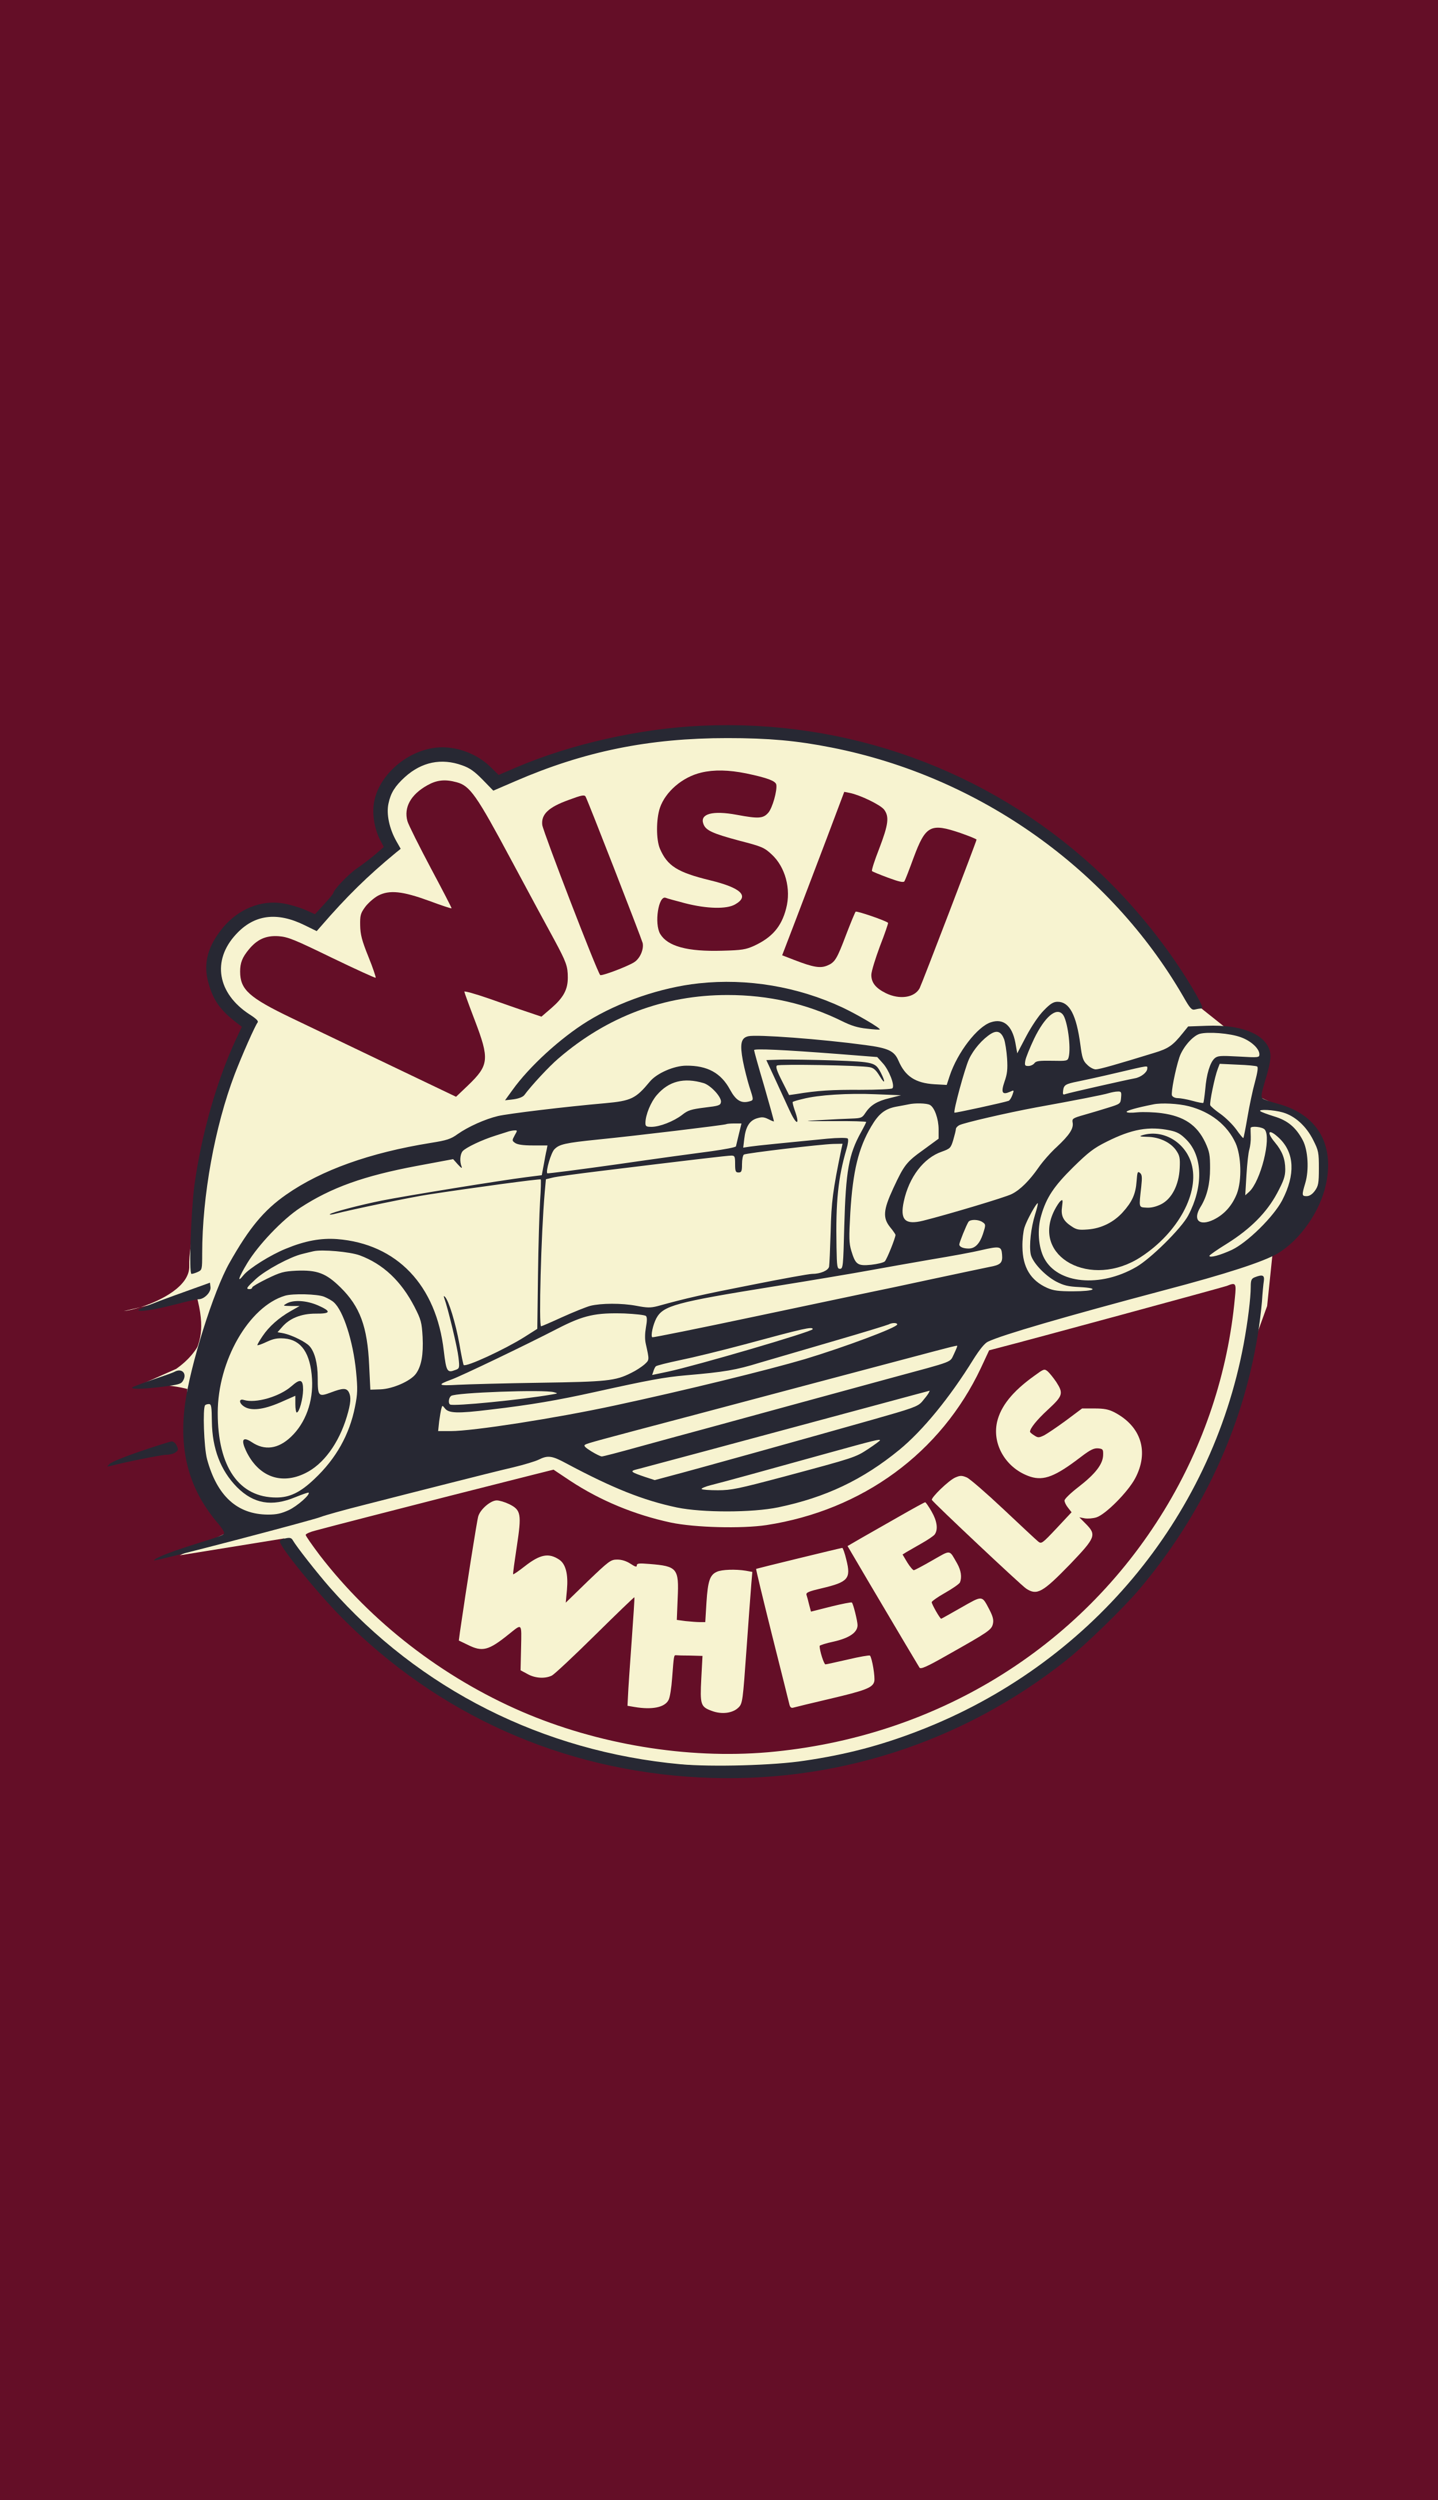 <svg width="589" height="1024" viewBox="0 0 589 1024" fill="none" xmlns="http://www.w3.org/2000/svg">
<rect width="589" height="1024" fill="#640E27"/>
<path d="M57.562 535.373C54.623 536.314 52.106 536.861 50.677 536.98L57.562 535.373C66.009 532.67 77.939 526.711 77.52 518.289C76.814 504.097 95.886 425.871 102.244 422.063C107.33 419.017 95.415 410.871 88.822 407.179L87.409 388.488L96.946 378.45L111.427 374.297L120.61 372.566L125.554 377.066H128.733L160.521 347.298L155.223 326.53L166.878 313.031L178.887 309.569L191.955 310.954L200.432 317.53L203.257 319.607L239.283 307.492L292.969 298.839L354.424 307.492L386.212 317.53L420.825 336.568L459.323 370.143L490.404 411.679L501.706 420.679L512.302 425.871L519.013 433.832L516.187 449.408L524.311 453.215L535.966 461.176L542.324 472.253V486.444L521.485 511.02L519.013 534.903L488.991 617.975L452.966 662.281L415.174 693.087L376.322 711.778L313.454 725.277L247.76 720.431L205.023 704.855L159.814 676.472L125.554 642.551L116.371 630.09L73.635 637.013L94.473 626.975L77.52 584.054C75.57 568.901 77.244 561.788 79.148 556.363C81.609 549.35 84.455 545.158 80.346 530.057L57.562 535.373Z" fill="#F7F3D0"/>
<path d="M72.156 560.647C77.093 557.191 81.453 552.408 83.519 545.978C88.322 531.025 85.52 556.593 83.519 571.246C79.28 569.169 67.695 565.639 55.263 568.131L56.639 567.521L72.156 560.647Z" fill="#F7F3D0"/>
<path d="M287.317 297.246C262.169 298.353 233.914 304.722 211.521 314.276L204.245 317.391L200.925 314.137C194.709 308.045 185.102 304.93 176.908 306.453C164.829 308.599 154.162 319.052 153.032 329.852C152.538 334.421 153.527 339.89 155.787 344.182L157.2 346.881L153.739 349.927C151.831 351.52 148.441 354.15 146.18 355.673C142.719 358.027 136.573 364.465 136.503 365.85C136.432 366.127 134.807 368.134 132.759 370.349L129.015 374.434L124.847 372.565C122.516 371.595 118.56 370.419 115.947 370.003C106.976 368.48 97.581 372.288 91.153 380.11C85.148 387.518 83.241 394.371 85.219 401.986C87.197 409.532 90.093 413.685 97.086 419.016L99.064 420.539L96.662 425.662C88.751 442.622 82.464 464.775 79.638 485.405C78.225 496.066 77.307 521.749 78.438 521.749C78.861 521.749 80.062 521.403 81.051 520.918C82.746 520.157 82.817 519.949 82.817 513.442C82.817 489.835 87.974 461.452 96.097 440.061C99.205 431.961 104.503 420.054 105.492 418.808C105.987 418.254 105.068 417.285 102.243 415.485C89.033 406.901 86.702 393.402 96.662 382.672C104.079 374.572 113.404 373.326 124.777 378.934L129.721 381.356L131.417 379.418C142.083 367.096 150.489 358.858 162.145 349.235L164.122 347.643L162.356 344.528C159.46 339.405 158.189 333.382 159.107 329.159C160.025 324.729 161.791 321.96 165.888 318.222C172.74 312.06 180.793 310.399 189.27 313.445C192.449 314.552 194.356 315.937 197.747 319.398L202.055 323.829L210.885 320.021C239.282 307.699 265.842 302.299 297.912 302.299C314.866 302.299 326.38 303.338 340.649 306.176C401.116 318.083 454.589 356.019 484.823 408.424C487.366 412.924 488.143 413.755 489.344 413.478C490.121 413.27 491.322 413.062 491.957 413.062C492.876 413.062 492.523 412.024 490.121 407.663C479.666 389.248 464.267 370.003 448.02 355.189C404.224 315.176 346.795 294.477 287.317 297.246Z" fill="#272833"/>
<path d="M287.243 316.425C279.543 318.225 272.55 324.248 270.29 330.894C268.736 335.532 268.736 343.908 270.29 347.577C273.327 354.638 277.424 357.269 290.775 360.523C303.631 363.638 307.093 367.03 301.088 370.422C297.627 372.43 289.503 372.222 280.603 369.938C276.93 368.968 273.327 367.999 272.691 367.722C269.725 366.545 267.888 378.314 270.431 382.537C273.468 387.59 281.592 389.806 295.79 389.39C303.843 389.183 305.468 388.906 308.859 387.383C316.205 383.991 320.09 379.56 321.997 372.084C324.116 364.123 321.644 355.054 316.064 349.931C313.026 347.093 311.967 346.677 302.854 344.324C291.764 341.347 289.009 340.101 288.091 337.401C286.607 333.317 291.835 331.863 301.865 333.732C310.766 335.393 312.602 335.255 314.722 332.832C316.417 330.824 318.395 323.763 317.971 321.34C317.618 319.817 314.227 318.571 305.68 316.771C298.475 315.318 292.47 315.179 287.243 316.425Z" fill="#640E27"/>
<path d="M174.93 321.689C168.29 325.427 165.324 330.689 166.878 336.296C167.301 337.819 171.61 346.403 176.414 355.472C181.217 364.471 185.102 371.948 184.961 372.017C184.82 372.155 180.793 370.84 175.99 369.04C164.829 364.956 159.531 364.402 154.869 366.825C153.103 367.794 150.772 369.871 149.571 371.463C147.664 374.094 147.452 374.925 147.523 379.009C147.593 382.747 148.229 385.239 150.913 391.885C152.75 396.385 154.021 400.262 153.88 400.469C153.668 400.608 145.615 396.939 136.008 392.301C120.609 384.824 117.995 383.716 114.11 383.439C108.954 383.093 105.351 384.686 101.89 388.908C99.206 392.162 98.358 394.377 98.358 397.908C98.358 405.315 101.96 408.569 119.55 417.015C127.108 420.614 145.333 429.337 160.026 436.398L186.798 449.205L191.742 444.498C200.29 436.26 200.572 433.837 194.427 417.776C192.096 411.684 190.188 406.423 190.188 406.146C190.188 405.8 194.709 407.046 200.29 408.984C205.8 410.923 212.863 413.415 216.042 414.453L221.764 416.391L225.79 412.93C230.806 408.569 232.572 405.315 232.572 400.4C232.572 395.693 231.936 394.031 226.991 384.824C224.731 380.74 216.89 366.202 209.543 352.495C195.133 325.566 192.519 321.827 187.01 320.374C182.206 319.058 178.816 319.474 174.93 321.689Z" fill="#640E27"/>
<path d="M338.528 343.628C334.502 354.22 328.78 369.242 325.813 377.065L320.374 391.257L325.389 393.195C333.089 396.172 335.985 396.656 338.811 395.479C341.99 394.164 342.767 392.918 346.652 382.603C348.488 377.826 350.184 373.742 350.466 373.396C350.89 372.981 362.828 377.065 363.746 377.965C363.888 378.103 362.404 382.465 360.426 387.518C358.519 392.641 356.894 397.902 356.894 399.287C356.894 402.471 358.66 404.687 362.828 406.763C368.479 409.532 374.554 408.633 376.673 404.756C377.521 403.164 399.984 344.528 399.984 343.905C399.984 343.628 397.017 342.452 393.485 341.205C381.124 336.983 379.146 338.021 374.201 351.313C372.435 356.158 370.74 360.52 370.457 360.935C370.104 361.558 368.197 361.143 363.746 359.481C360.356 358.235 357.389 356.989 357.177 356.782C356.894 356.505 358.237 352.351 360.144 347.505C363.888 337.675 364.311 334.49 362.122 331.583C360.638 329.645 352.232 325.56 347.923 324.729L345.804 324.314L338.528 343.628Z" fill="#640E27"/>
<path d="M232.92 327.635C224.656 330.612 221.618 333.52 222.113 337.881C222.536 340.858 244.576 398.109 245.847 399.355C246.412 399.839 256.938 395.893 259.763 394.093C262.165 392.57 263.79 388.763 263.224 386.201C262.659 384.125 240.761 327.774 239.843 326.251C239.349 325.42 238.148 325.697 232.92 327.635Z" fill="#640E27"/>
<path d="M286.252 402.745C270.782 404.407 253.405 410.36 240.478 418.391C229.458 425.244 216.814 436.805 209.962 446.358L206.854 450.65L210.386 450.235C212.434 449.958 214.2 449.266 214.765 448.504C217.662 444.558 225.008 436.667 228.681 433.551C248.672 416.314 272.124 407.522 297.978 407.522C314.79 407.522 330.331 411.053 344.811 418.183C348.555 420.052 351.381 420.952 355.054 421.298C357.809 421.644 360.211 421.783 360.352 421.644C360.847 421.229 351.381 415.622 345.235 412.714C326.799 404.061 306.031 400.599 286.252 402.745Z" fill="#272833"/>
<path d="M427.542 413.825C425.423 415.971 422.597 420.194 420.337 424.417L416.663 431.409L415.886 427.048C414.544 419.987 411.012 417.01 405.926 418.671C400.346 420.402 392.152 431.063 388.973 440.685L387.772 444.354L382.757 444.078C374.916 443.593 370.748 440.824 367.993 434.386C366.298 430.44 363.896 429.263 354.43 428.017C336.559 425.594 309.787 423.586 306.467 424.417C303.5 425.109 303.005 427.532 304.277 434.455C304.913 437.709 306.114 442.416 306.891 444.908C308.798 450.793 308.798 450.585 306.749 451.139C303.5 451.969 301.381 450.654 298.979 446.224C295.306 439.439 289.725 436.393 281.107 436.463C276.092 436.463 268.957 439.578 266.132 443.039C260.41 449.962 258.503 450.862 247.978 451.831C231.307 453.285 208.067 456.123 203.97 457.092C198.742 458.338 191.749 461.454 187.44 464.5C184.685 466.507 182.99 467.061 176.421 468.099C151.485 472.114 131.565 479.245 117.225 489.283C108.183 495.582 102.108 502.851 93.985 517.25C87.486 528.673 77.879 559.271 75.76 575.193C73.217 594.646 77.526 610.291 89.464 624.137C90.877 625.798 91.936 627.529 91.795 627.944C91.513 628.775 90.665 629.052 77.667 633.136C68.979 635.905 62.551 638.536 63.186 639.09C63.61 639.505 128.457 622.545 131.565 621.229C132.907 620.676 141.03 618.391 149.578 616.245C158.125 614.03 173.524 610.153 183.838 607.522C194.151 604.892 206.089 601.915 210.327 600.946C214.636 599.907 219.228 598.523 220.64 597.831C224.384 595.962 226.08 596.169 231.943 599.354C250.874 609.461 263.448 614.514 277.293 617.422C287.677 619.568 308.091 619.568 318.758 617.353C338.042 613.337 353.3 606.138 368.346 593.815C377.883 585.993 388.973 572.494 398.721 556.71C401.264 552.695 403.313 550.133 404.655 549.51C410.376 546.741 436.089 539.265 476.989 528.396C502.278 521.75 517.536 516.766 523.328 513.374C532.44 507.974 540.776 496.136 543.107 485.06C546.71 468.376 539.292 456.192 523.045 451.969C520.149 451.208 517.465 450.239 517.041 449.823C516.476 449.27 516.688 447.608 517.889 443.662C520.291 435.84 520.785 432.863 520.079 430.301C518.03 423.448 508.353 419.571 494.295 420.125L486.666 420.402L484.477 423.102C480.38 428.225 478.614 429.471 472.609 431.271C457.563 435.909 450.287 437.986 448.804 437.986C447.956 437.986 446.332 437.155 445.272 436.047C443.577 434.455 443.224 433.209 442.517 427.878C440.892 415.694 438.067 410.295 433.193 410.295C431.498 410.295 430.226 411.056 427.542 413.825ZM435.312 415.487C437.219 417.771 438.773 429.055 437.714 433.001C437.29 434.524 437.007 434.593 430.862 434.455C425.634 434.386 424.363 434.524 423.657 435.493C423.162 436.116 422.103 436.601 421.184 436.601C419.771 436.601 419.63 436.324 419.983 434.317C420.195 433.14 421.82 429.125 423.586 425.386C427.966 416.387 432.698 412.372 435.312 415.487ZM411.295 425.663C411.719 426.909 412.284 430.44 412.496 433.486C412.778 437.916 412.566 439.855 411.436 443.039C409.882 447.539 410.518 448.577 413.767 447.124C415.392 446.362 415.392 446.431 414.685 448.439C414.262 449.616 413.555 450.723 413.131 450.862C411.224 451.554 391.233 455.915 390.951 455.708C390.386 455.154 395.189 437.501 396.884 433.832C398.721 429.817 402.465 425.525 405.926 423.379C408.469 421.856 410.094 422.548 411.295 425.663ZM508.282 424.832C512.45 426.355 515.84 429.471 515.84 431.824C515.84 433.14 515.487 433.209 507.364 432.724C499.805 432.309 498.746 432.378 497.474 433.486C495.638 435.147 494.154 439.993 493.66 446.224C493.377 449.062 493.024 451.554 492.883 451.693C492.741 451.9 490.693 451.485 488.432 450.862C486.172 450.239 483.417 449.754 482.428 449.754C481.298 449.754 480.309 449.27 480.026 448.647C479.603 447.47 481.369 438.262 483.064 433.07C484.406 429.055 488.432 424.348 491.329 423.448C494.719 422.479 503.761 423.171 508.282 424.832ZM343.411 431.686L359.305 432.932L361.494 435.355C364.108 438.124 366.651 444.631 365.521 445.739C365.168 446.085 359.658 446.362 352.241 446.362C340.868 446.293 334.934 446.639 326.104 448.093L323.208 448.508L320.312 442.762C318.122 438.47 317.628 436.809 318.263 436.393C319.182 435.77 352.594 436.324 356.196 437.086C357.892 437.363 358.881 438.332 360.505 441.032C362.554 444.354 362.695 443.108 360.788 439.37C358.528 435.078 358.104 434.94 341.504 434.317C333.027 434.04 323.42 433.901 320.029 433.97L313.884 434.178L317.416 441.793C319.323 445.947 321.937 451.623 323.208 454.392C326.246 461.107 327.87 461.246 325.469 454.6C324.903 452.939 324.55 451.485 324.692 451.346C324.833 451.139 326.669 450.585 328.789 450.1C335.146 448.439 347.508 447.677 358.528 448.162L369.053 448.577L364.391 449.754C359.163 451 356.55 452.662 354.43 455.846C353.159 457.854 352.665 457.992 348.779 458.131C346.448 458.2 340.727 458.477 336.064 458.754C328.294 459.169 328.718 459.238 341.221 459.169C348.638 459.1 354.784 459.307 354.784 459.515C354.784 459.723 353.865 461.592 352.665 463.738C347.649 472.807 346.448 479.453 345.813 502.159C345.389 518.566 345.318 519.673 344.047 519.673C342.916 519.673 342.775 518.912 342.634 510.812C342.281 492.052 343.27 482.429 346.731 470.591C347.367 468.515 347.579 466.646 347.225 466.299C346.872 465.953 343.27 465.953 338.819 466.369C321.866 468.03 309.787 469.207 307.173 469.622L304.418 470.038L304.842 466.507C305.407 461.523 306.961 459.031 309.928 458.061C311.977 457.438 312.824 457.438 314.661 458.338C315.862 458.961 316.921 459.377 316.992 459.307C317.063 459.169 315.297 452.731 313.036 444.908C310.705 437.086 308.868 430.44 308.868 430.094C308.868 429.401 321.018 429.955 343.411 431.686ZM514.922 436.809C515.416 437.086 515.063 439.301 514.004 443.247C513.085 446.5 511.743 452.939 510.966 457.508C510.189 462.146 509.412 465.953 509.271 466.092C509.13 466.23 507.858 464.707 506.445 462.7C504.962 460.623 502.066 457.784 499.947 456.261C497.827 454.808 495.92 453.146 495.708 452.662C495.355 451.693 497.545 440.962 498.816 437.709L499.593 435.701L506.869 436.047C510.896 436.186 514.498 436.532 514.922 436.809ZM469.925 437.639C469.925 439.162 467.311 441.239 464.768 441.655C461.025 442.347 437.784 447.608 436.442 448.093C435.383 448.508 435.241 448.231 435.453 446.639C435.736 444.354 436.442 443.939 441.67 442.901C443.789 442.485 450.782 440.962 457.21 439.439C471.055 436.186 469.925 436.393 469.925 437.639ZM288.171 443.593C291.138 444.493 295.588 449.339 295.306 451.346C295.094 452.731 294.458 452.939 288.595 453.631C283.085 454.323 281.743 454.738 279.412 456.608C276.021 459.238 270.229 461.523 266.838 461.523C264.719 461.523 264.366 461.315 264.366 459.931C264.366 456.677 266.556 451.346 269.028 448.508C273.973 442.762 280.118 441.239 288.171 443.593ZM459.188 449.546C458.976 452.039 458.905 452.108 454.031 453.631C451.347 454.462 446.826 455.846 444.071 456.608C439.409 457.923 439.056 458.2 439.338 459.723C439.833 462.146 438.067 464.846 432.981 469.622C430.438 471.907 427.047 475.783 425.423 478.137C421.679 483.537 417.794 487.414 414.332 489.075C411.789 490.39 387.631 497.59 378.165 499.944C370.748 501.813 368.558 499.667 370.183 492.121C372.302 482.152 378.306 474.261 385.724 471.699C389.185 470.453 389.467 470.176 390.456 466.853C391.021 464.915 391.516 462.977 391.516 462.492C391.516 461.938 392.152 461.246 392.929 460.83C394.836 459.861 412.425 455.777 424.363 453.562C440.045 450.723 451.771 448.439 454.031 447.747C455.232 447.4 456.857 447.054 457.775 447.054C459.259 446.985 459.4 447.262 459.188 449.546ZM380.849 452.523C382.757 453.492 384.452 458.269 384.452 462.561V466.369L378.306 470.868C371.243 475.922 370.324 477.099 365.803 486.86C361.777 495.582 361.494 498.836 364.673 502.713C365.874 504.167 366.792 505.551 366.792 505.759C366.792 507.005 363.26 515.797 362.413 516.627C361.918 517.112 359.375 517.735 356.832 518.012C351.252 518.566 350.404 517.943 348.709 512.335C347.72 509.082 347.72 506.866 348.285 496.621C349.344 479.591 351.605 470.245 356.832 461.384C359.87 456.192 362.413 454.185 366.934 453.285C368.982 452.939 371.313 452.454 372.09 452.316C374.774 451.693 379.578 451.831 380.849 452.523ZM486.949 453.077C495.85 455.362 502.701 460.761 506.092 468.169C508.423 473.361 508.706 483.329 506.657 488.798C504.75 493.713 501.501 497.382 497.121 499.528C491.258 502.367 488.432 499.736 491.682 494.406C494.366 490.113 495.638 484.921 495.638 478.483C495.638 473.084 495.426 471.699 493.66 467.892C490.269 460.761 484.971 457.161 475.788 455.915C472.751 455.5 468.3 455.362 465.899 455.569C463.356 455.846 461.448 455.777 461.448 455.362C461.448 454.877 465.404 453.7 472.397 452.316C475.647 451.623 482.64 451.969 486.949 453.077ZM525.518 455.638C530.463 457.092 535.054 461.246 537.88 466.922C540.069 471.215 540.211 472.045 540.211 478.483C540.211 484.645 539.999 485.683 538.586 487.691C537.526 489.144 536.326 489.906 535.195 489.906C533.217 489.906 533.147 489.56 534.63 484.575C536.255 479.176 535.76 471.145 533.641 467.061C530.816 461.73 527.425 458.892 521.845 457.231C519.16 456.4 516.617 455.431 516.264 455.154C515.063 454.185 521.774 454.531 525.518 455.638ZM302.652 464.43C302.087 466.853 301.522 469.138 301.451 469.484C301.381 469.899 296.86 470.73 291.491 471.491C286.052 472.184 268.816 474.537 253.064 476.822C237.382 479.037 224.384 480.699 224.172 480.56C223.466 479.799 225.656 472.184 227.069 470.73C229.046 468.653 231.448 468.099 244.94 466.715C260.269 465.192 297.142 460.761 297.496 460.415C297.637 460.277 299.12 460.138 300.745 460.138H303.712L302.652 464.43ZM518.03 462.63C520.856 465.953 516.335 483.952 511.602 488.175L510.048 489.56L510.542 481.252C510.825 476.683 511.319 471.907 511.743 470.73C512.096 469.484 512.379 467.13 512.308 465.538C512.238 463.876 512.238 462.353 512.238 462.007C512.379 461.038 517.112 461.523 518.03 462.63ZM479.249 462.977C482.216 463.6 483.629 464.43 485.96 466.784C492.671 473.568 492.953 486.029 486.666 497.867C483.912 503.059 471.338 515.52 465.404 518.912C450.57 527.496 433.193 525.835 427.683 515.312C425.281 510.743 424.787 503.474 426.482 497.798C428.601 490.46 431.639 485.891 439.55 478.068C445.837 471.907 447.956 470.245 453.396 467.545C463.638 462.423 470.631 461.177 479.249 462.977ZM210.822 464.984C209.691 467.061 209.691 467.199 210.963 468.099C211.952 468.792 214.212 469.138 218.309 469.138H224.243L223.89 471.007C223.607 472.114 223.113 474.814 222.689 477.168L221.912 481.322L215.413 482.152C205.877 483.329 166.602 489.698 156.43 491.706C147.529 493.506 135.803 496.552 135.097 497.313C134.885 497.521 135.521 497.521 136.51 497.313C144.916 495.167 168.721 490.252 175.644 489.214C193.233 486.514 221.276 482.706 221.488 483.052C221.629 483.191 221.559 487.206 221.206 491.983C220.923 496.759 220.499 510.466 220.358 522.442L220.075 544.249L214.848 547.572C206.725 552.695 190.831 560.033 189.913 559.064C189.771 558.925 188.924 554.979 188.147 550.341C186.663 542.103 183.767 532.48 182.213 531.096C181.718 530.611 181.648 530.819 182.001 531.788C183.484 535.803 187.37 552.002 187.793 555.948C188.288 560.379 188.217 560.517 186.381 561.14C183.202 562.386 182.778 561.694 181.789 553.387C178.752 526.388 162.575 509.428 138.064 507.489C131.494 507.005 124.925 508.182 117.084 511.435C110.868 513.928 101.967 519.535 99.777 522.235C96.881 525.835 97.729 523.204 101.331 517.25C105.994 509.635 115.812 499.39 122.947 494.682C135.662 486.375 149.013 481.599 170.769 477.514L185.604 474.745L187.581 476.96C188.924 478.414 189.418 478.691 189.065 477.791C188.217 475.714 188.429 472.807 189.489 471.491C190.831 469.968 197.4 466.853 202.91 465.123C205.453 464.292 207.996 463.53 208.561 463.323C209.126 463.184 210.186 462.977 210.822 462.977C211.952 462.907 211.952 463.046 210.822 464.984ZM523.893 466.092C530.251 472.114 530.674 481.045 525.165 491.636C521.633 498.351 510.966 508.874 504.538 511.92C499.735 514.135 495.355 515.312 495.355 514.343C495.355 514.066 498.604 511.782 502.56 509.359C512.167 503.336 518.807 496.69 523.116 488.66C525.8 483.606 526.436 481.806 526.436 478.899C526.436 474.676 525.165 471.422 522.198 467.892C518.454 463.392 519.655 462.077 523.893 466.092ZM344.612 470.661C341.15 487.483 340.515 492.26 340.232 504.443C340.02 511.505 339.738 517.943 339.596 518.773C339.243 520.366 336.064 521.75 332.603 521.75C331.402 521.75 320.241 523.758 307.809 526.25C287.677 530.196 281.249 531.65 269.24 534.973C266.485 535.665 265.072 535.665 260.763 534.834C254.618 533.657 246.212 533.726 241.761 534.834C239.996 535.319 234.839 537.395 230.247 539.472C225.726 541.549 221.841 543.211 221.629 543.211C220.64 543.211 221.629 505.482 223.113 488.383L223.607 482.983L226.15 482.36C227.563 481.945 236.464 480.768 246 479.591C283.297 475.022 298.061 473.291 299.544 473.291C300.957 473.291 301.098 473.637 301.098 476.753C301.098 479.729 301.31 480.214 302.511 480.214C303.712 480.214 303.924 479.729 303.924 476.822C303.924 474.884 304.277 473.153 304.701 472.876C305.76 472.253 336.276 468.653 341.292 468.515L345.106 468.445L344.612 470.661ZM423.939 497.521C422.314 502.713 421.467 510.051 422.173 513.651C422.809 516.904 427.824 522.304 432.557 524.865C435.665 526.458 437.431 526.942 442.235 527.15C450.641 527.565 448.521 528.881 439.409 528.881C433.546 528.881 431.498 528.604 428.955 527.496C422.103 524.45 418.853 518.981 418.783 510.674C418.712 507.836 419.136 504.236 419.63 502.713C420.548 499.736 424.646 492.398 425.069 492.813C425.211 492.952 424.716 495.098 423.939 497.521ZM402.465 500.567C403.807 501.467 403.807 501.674 402.606 505.413C401.264 509.428 399.357 511.366 396.743 511.366C394.553 511.366 392.929 510.674 392.929 509.705C392.929 508.874 395.754 501.882 396.673 500.428C397.45 499.321 400.84 499.39 402.465 500.567ZM410.447 513.858C410.73 517.25 409.882 518.081 405.22 518.912C403.313 519.327 392.858 521.473 381.98 523.827C371.101 526.181 359.375 528.673 355.843 529.365C352.382 530.127 331.049 534.557 308.586 539.334C286.052 544.111 267.403 547.849 267.191 547.71C266.414 547.226 267.474 542.518 268.816 539.957C271.642 534.765 276.516 533.38 316.992 526.873C332.532 524.381 350.192 521.404 356.196 520.296C362.201 519.189 373.644 517.181 381.626 515.797C389.609 514.481 398.65 512.82 401.759 512.058C409.599 510.259 410.165 510.397 410.447 513.858ZM147.317 514.135C156.854 517.666 164.271 524.589 169.78 535.249C172.465 540.511 172.747 541.549 173.101 547.572C173.454 554.841 172.606 559.548 170.346 562.663C168.156 565.64 160.951 568.825 155.865 569.032L151.697 569.171L151.202 559.133C150.496 543.349 147.459 535.111 139.406 527.219C133.543 521.473 129.94 520.089 121.393 520.435C116.166 520.712 114.894 521.058 109.455 523.689C106.064 525.35 103.309 526.942 103.309 527.288C103.309 527.704 102.815 527.981 102.25 527.981C100.554 527.981 100.978 527.358 104.793 523.827C108.678 520.227 118.85 514.758 123.795 513.581C125.561 513.166 127.609 512.612 128.386 512.474C131.847 511.643 143.291 512.681 147.317 514.135ZM132.766 531.096C134.249 531.719 136.015 532.688 136.721 533.38C140.607 536.772 144.633 549.372 145.834 561.625C146.54 568.963 146.47 570.832 145.41 576.163C143.15 587.585 137.64 597.415 128.81 605.723C123.018 611.261 118.638 613.337 113.199 613.337C97.87 613.337 89.181 600.807 89.181 578.655C89.181 557.333 101.967 535.111 116.731 530.68C119.98 529.711 130.011 529.988 132.766 531.096ZM264.578 538.988C265.072 539.472 265.072 540.926 264.578 543.626C264.154 546.049 264.083 548.541 264.507 550.341C265.991 557.125 266.061 556.918 263.942 558.856C262.812 559.825 260.41 561.417 258.503 562.317C252.075 565.571 248.613 565.917 221.135 566.332C206.937 566.54 191.82 566.955 187.581 567.163C179.387 567.648 178.822 567.232 184.897 565.017C188.924 563.563 215.201 550.964 228.34 544.18C239.077 538.642 243.951 537.603 255.819 537.949C260.198 538.157 264.154 538.572 264.578 538.988ZM367.499 542.449C367.499 543.695 345.954 551.725 329.707 556.641C314.449 561.14 280.048 569.586 251.651 575.678C227.563 580.87 193.798 586.131 184.615 586.131H179.458L179.882 582.116C180.164 579.97 180.588 577.547 180.8 576.855C181.153 575.54 181.224 575.54 182.142 576.716C183.696 578.862 187.228 579.001 200.791 577.339C217.32 575.401 228.269 573.532 243.881 570.071C265.779 565.225 272.207 564.048 280.895 563.286C296.93 561.902 301.381 561.14 311.27 558.094C316.78 556.502 330.625 552.418 342.069 549.095C353.512 545.772 363.402 542.726 363.967 542.449C365.38 541.688 367.499 541.688 367.499 542.449ZM332.886 544.387C332.886 545.357 285.063 559.34 273.69 561.763L267.121 563.148L267.615 561.694C267.827 560.863 268.322 559.894 268.604 559.617C268.887 559.271 273.408 558.164 278.635 557.056C283.792 556.018 295.659 553.11 304.983 550.618C329.283 544.041 332.886 543.211 332.886 544.387ZM390.739 554.564C388.902 558.164 391.516 557.194 365.168 564.325C356.196 566.748 338.466 571.594 325.822 575.055C313.177 578.516 296.648 583.016 289.09 585.093C281.531 587.1 269.028 590.562 261.399 592.639C253.699 594.785 247.059 596.515 246.494 596.515C246 596.515 244.022 595.546 242.115 594.369C239.572 592.777 238.936 592.085 239.713 591.669C240.843 591.046 243.598 590.285 284.498 579.485C301.239 575.055 320.453 569.932 327.235 568.132C334.016 566.332 347.579 562.733 357.256 560.171C367.004 557.61 378.73 554.495 383.392 553.248C388.055 552.002 391.94 551.033 392.081 551.172C392.222 551.241 391.587 552.764 390.739 554.564ZM226.927 570.209C228.623 570.694 228.552 570.694 226.221 571.109C213.577 573.324 185.886 576.024 184.403 575.263C183.484 574.778 183.767 572.494 184.756 571.732C186.381 570.348 223.042 569.032 226.927 570.209ZM380.284 570.694C379.86 571.386 378.66 572.909 377.6 574.155C375.834 576.093 373.856 576.786 357.256 581.493C332.109 588.623 283.156 602.261 274.891 604.407L268.18 606.207L264.154 604.892C258.644 603.023 258.079 602.607 260.128 601.984C261.117 601.777 274.326 598.177 289.443 594.162C320.383 585.854 325.257 584.539 357.609 575.816C370.254 572.424 380.638 569.586 380.779 569.586C380.849 569.517 380.638 570.071 380.284 570.694ZM86.78 582.185C86.921 593.331 90.382 602.33 97.093 609.115C103.874 615.899 111.291 617.214 120.969 613.199C123.865 612.022 126.267 611.191 126.408 611.33C127.185 612.091 121.817 616.799 118.355 618.46C115.177 619.914 113.34 620.329 109.737 620.329C97.164 620.26 88.899 612.714 84.802 597.623C83.53 592.777 82.965 576.578 84.025 575.54C84.237 575.263 84.943 575.055 85.579 575.055C86.568 575.055 86.709 576.163 86.78 582.185ZM360.435 589.939C360.435 590.077 358.316 591.669 355.702 593.4C350.333 596.931 350.122 597 320.948 604.823C302.44 609.738 299.544 610.361 294.034 610.361C290.644 610.361 287.677 610.153 287.394 609.876C287.112 609.599 288.878 608.838 291.35 608.215C296.648 606.899 311.694 602.746 338.89 595.2C358.669 589.731 360.435 589.316 360.435 589.939Z" fill="#272833"/>
<path d="M467.8 464.986C466.458 465.401 466.952 465.54 469.919 465.609C474.864 465.678 479.526 467.894 481.786 471.217C483.199 473.293 483.411 474.332 483.199 478.485C482.846 485.408 479.95 491.015 475.57 493.231C473.451 494.269 471.402 494.754 469.566 494.615C466.387 494.408 466.458 494.823 467.446 486.1C467.87 482.154 467.8 481.047 466.881 480.354C465.963 479.593 465.822 480.078 465.539 483.816C465.186 488.939 463.773 492.192 459.888 496.484C456.144 500.638 451.058 503.13 445.548 503.545C441.946 503.822 440.957 503.684 438.838 502.23C435.447 500.015 434.458 497.869 435.023 494.131C435.376 491.5 435.306 491.154 434.458 491.846C433.893 492.262 432.763 493.992 431.915 495.654C422.167 514.829 446.961 528.19 467.376 514.76C482.634 504.792 491.464 488.316 488.002 476.547C485.389 467.617 476.135 462.355 467.8 464.986Z" fill="#272833"/>
<path d="M117.419 533.863C115.724 534.832 115.794 534.832 119.185 534.901H122.717L119.185 536.909C114.24 539.678 110.143 543.347 107.6 547.155C106.399 548.885 105.41 550.616 105.41 550.893C105.41 551.17 107.035 550.616 109.083 549.647C112.05 548.262 113.534 547.985 116.501 548.193C123.423 548.747 127.167 554.285 127.803 564.738C128.368 573.945 125.189 582.806 119.185 588.483C113.958 593.467 108.377 594.229 103.079 590.629C99.477 588.275 98.629 589.591 100.748 594.16C105.763 604.751 115.088 608.282 125.048 603.367C132.465 599.767 138.752 591.183 142.072 580.176C143.697 574.707 143.908 572.146 142.849 570.138C141.86 568.407 140.376 568.476 135.432 570.346C130.416 572.215 130.134 571.869 130.134 564.254C130.134 558.369 128.862 553.593 126.743 551.308C125.189 549.578 119.538 546.808 116.289 546.116L113.675 545.632L115.512 543.555C118.549 539.955 123.353 538.017 129.286 538.017C135.573 538.086 135.856 537.117 130.204 534.625C125.542 532.617 120.244 532.271 117.419 533.863Z" fill="#272833"/>
<path d="M119.344 567.786C114.399 572.078 104.721 574.847 99.918 573.394C97.799 572.701 97.799 574.64 99.918 576.024C102.743 577.963 107.759 577.409 114.681 574.432L120.968 571.663V575.124C120.968 576.993 121.251 578.516 121.533 578.516C122.593 578.516 124.076 572.978 124.147 569.24C124.147 564.879 123.017 564.533 119.344 567.786Z" fill="#272833"/>
<path d="M513.922 523.136C512.58 523.69 512.297 524.313 512.297 527.082C512.297 531.651 511.096 541.342 509.401 550.48C495.98 622.269 445.755 682.081 376.317 708.872C360.777 714.894 346.508 718.633 329.555 721.125C317.051 723.063 291.551 723.756 278.695 722.579C222.466 717.387 171.818 691.911 135.086 650.167C130 644.352 121.523 633.622 119.898 630.784C119.333 629.815 118.627 629.676 116.861 630.091C115.589 630.299 114.6 630.853 114.6 631.268C114.6 633.553 129.717 652.106 139.96 662.49C179.447 702.364 230.236 725.071 286.535 727.978C340.998 730.817 393.836 713.995 436.714 680.004C444.555 673.774 460.025 658.751 466.594 650.998C492.165 620.746 508.765 585.371 515.052 547.504C515.829 542.935 516.606 536.497 516.889 533.104C517.101 529.712 517.454 525.905 517.666 524.659C518.019 522.236 517.101 521.89 513.922 523.136Z" fill="#272833"/>
<path d="M71.378 530.609C63.255 533.516 56.685 536.216 56.685 536.562C56.685 537.462 63.184 536.493 72.014 534.208C76.394 533.032 80.561 532.132 81.338 532.132C83.67 532.132 86.495 529.224 86.213 527.147L86.001 525.347L71.378 530.609Z" fill="#272833"/>
<path d="M502.486 526.67C501.002 527.224 419.768 549.307 409.101 552.007L405.145 553.046L401.825 560.176C385.437 594.997 353.367 618.534 313.951 624.626C303.779 626.149 284.635 625.665 274.746 623.588C259.912 620.403 245.855 614.588 233.564 606.489L226.712 601.92L218.164 604.066C199.445 608.773 168.434 616.665 151.34 621.096C141.45 623.657 131.49 626.218 129.301 626.842C127.04 627.395 125.203 628.226 125.203 628.641C125.203 629.057 127.817 632.795 130.996 637.018C152.117 664.432 181.22 686.931 213.643 700.984C244.866 714.483 281.527 720.506 314.516 717.667C382.894 711.645 442.231 675.37 476.985 618.327C493.091 591.882 502.98 562.184 505.806 531.585C506.441 525.424 506.23 525.147 502.486 526.67ZM432.624 565.991C435.661 570.698 435.379 571.668 429.233 577.344C424.642 581.567 421.887 585.028 421.887 586.413C421.887 586.621 422.664 587.313 423.582 587.867C425.136 588.905 425.489 588.905 427.679 587.867C428.951 587.174 432.977 584.475 436.65 581.775L443.22 576.86H448.306C452.191 576.86 454.027 577.206 456.359 578.383C467.449 584.128 470.769 594.651 464.906 605.589C461.868 611.196 452.897 620.196 449.153 621.442C447.67 621.926 445.48 622.065 444.279 621.857L442.089 621.442L444.703 624.072C449.224 628.641 448.8 629.68 438.346 640.618C427.043 652.248 424.783 653.563 420.333 650.656C418.284 649.34 382.117 615.281 381.693 614.311C381.34 613.342 388.757 606.143 391.371 605.104C393.278 604.274 393.984 604.274 395.962 605.104C397.163 605.589 403.944 611.473 410.938 618.05C418.002 624.696 424.359 630.649 425.136 631.272C426.549 632.449 426.761 632.31 432.765 625.942L438.911 619.365L437.498 617.565C436.65 616.527 436.015 615.211 436.015 614.588C436.015 613.896 438.628 611.404 441.878 608.912C448.659 603.651 451.696 599.705 451.838 596.036C451.908 593.613 451.767 593.405 449.789 593.197C448.094 593.059 446.61 593.751 442.796 596.659C432.341 604.689 427.609 606.558 422.099 604.827C412.28 601.643 406.276 591.813 408.395 582.398C409.878 575.96 414.682 569.937 423.441 563.637C427.609 560.591 427.75 560.522 429.163 561.699C429.94 562.391 431.494 564.33 432.624 565.991ZM208.557 616.042C213.431 618.465 213.714 620.057 211.665 633.487C210.747 639.51 210.041 644.633 210.182 644.771C210.323 644.91 212.442 643.456 214.915 641.518C221.272 636.533 224.804 635.91 229.113 638.818C231.727 640.618 232.786 644.771 232.221 651.14L231.727 656.401L240.839 647.54C249.528 639.233 250.164 638.749 252.848 638.749C254.685 638.749 256.592 639.372 258.287 640.479C260.194 641.725 260.83 641.933 260.83 641.172C260.83 640.272 261.748 640.202 265.987 640.548C277.43 641.448 278.137 642.348 277.572 654.602L277.218 663.463L280.821 663.947C282.869 664.155 285.483 664.363 286.684 664.363H288.874L289.368 656.263C289.933 647.471 290.781 644.979 293.677 643.733C295.655 642.833 301.236 642.625 305.474 643.318L308.158 643.802L307.734 648.717C307.522 651.417 306.604 663.532 305.756 675.577C304.273 696.553 304.132 697.661 302.578 699.253C300.247 701.676 295.655 702.299 291.487 700.707C286.967 699.045 286.684 698.145 287.249 687.415L287.744 678.208L282.728 678.069C280.044 678.069 277.43 678 276.936 677.931C276.017 677.862 276.017 677.862 275.311 687.207C275.029 691.223 274.393 695.307 273.828 696.276C272.274 699.322 267.046 700.361 259.841 699.114L257.016 698.63L257.228 694.476C257.298 692.192 258.005 682.223 258.711 672.324C259.417 662.424 259.982 654.255 259.841 654.186C259.771 654.048 252.495 661.04 243.806 669.624C235.118 678.208 227.135 685.684 226.076 686.238C223.321 687.623 219.224 687.415 216.045 685.615L213.22 684.092L213.431 674.816C213.643 664.57 213.926 664.916 208.557 669.208C200.081 676.062 197.608 676.685 191.533 673.639L187.931 671.908L188.355 668.655C190.968 650.656 195.348 622.688 195.913 620.957C196.831 618.05 200.999 614.519 203.471 614.519C204.531 614.519 206.862 615.211 208.557 616.042ZM381.552 619.019C383.883 623.034 384.307 626.495 382.823 628.503C382.329 629.126 379.857 630.787 377.384 632.172C374.841 633.626 372.086 635.218 371.239 635.703L369.685 636.672L371.663 639.995C372.793 641.795 373.994 643.179 374.347 643.11C374.7 643.041 378.161 641.241 381.976 639.025C389.675 634.664 388.686 634.526 392.077 640.41C393.631 643.179 394.055 645.948 393.207 648.094C392.925 648.717 390.241 650.586 387.203 652.317C384.095 654.048 381.623 655.848 381.623 656.194C381.623 657.024 385.013 662.978 385.508 662.978C385.649 662.978 389.322 660.901 393.702 658.409C402.602 653.355 402.108 653.286 405.287 659.309C406.699 662.078 407.053 663.463 406.699 665.055C406.134 667.547 405.004 668.308 388.051 677.862C379.433 682.777 377.102 683.746 376.607 682.985C375.83 681.739 367.636 667.962 355.981 648.233L347.151 633.21L352.873 629.888C356.051 628.088 363.115 624.072 368.554 620.957C373.994 617.842 378.656 615.281 378.938 615.281C379.15 615.211 380.351 616.942 381.552 619.019ZM346.656 638.818C348.634 646.571 347.433 647.956 336.555 650.517C331.257 651.763 330.056 652.248 330.339 653.217C330.551 653.84 331.045 655.64 331.398 657.163L332.175 660.07L340.369 657.994C344.89 656.886 348.705 656.125 348.917 656.332C349.482 656.817 351.248 663.947 351.248 665.609C351.248 668.585 347.928 670.87 341.57 672.324C338.321 673.016 335.707 673.847 335.707 674.124C335.707 676.062 337.473 681.669 338.109 681.669C338.533 681.669 342.701 680.7 347.363 679.662C352.025 678.554 356.051 677.862 356.334 678.069C357.182 678.969 358.524 686.931 358.1 688.661C357.464 691.223 354.639 692.33 339.592 695.861C332.246 697.592 325.606 699.184 324.97 699.391C324.123 699.668 323.628 699.253 323.346 698.145C323.134 697.245 319.955 684.438 316.211 669.624C312.538 654.878 309.571 642.695 309.712 642.556C309.924 642.418 343.901 634.11 344.961 633.972C345.244 633.903 346.021 636.118 346.656 638.818Z" fill="#640E27"/>
<path d="M71.511 561.831C70.946 562.178 66.99 563.562 62.681 565.016C58.443 566.47 54.628 567.923 54.204 568.2C53.356 569.031 58.019 568.962 65.224 568.131C73.559 567.093 74.195 566.885 75.043 565.362C76.667 562.454 74.407 560.239 71.511 561.831Z" fill="#272833"/>
<path d="M57.599 594.371C51.241 596.517 45.52 598.871 44.884 599.563C43.683 600.74 43.683 600.809 45.025 600.463C51.029 598.871 66.146 595.825 68.124 595.825C69.466 595.825 71.161 595.41 71.868 594.856C73.069 594.025 73.139 593.61 72.362 592.087C71.938 591.048 71.02 590.356 70.314 590.356C69.607 590.425 63.886 592.225 57.599 594.371Z" fill="#272833"/>
</svg>
